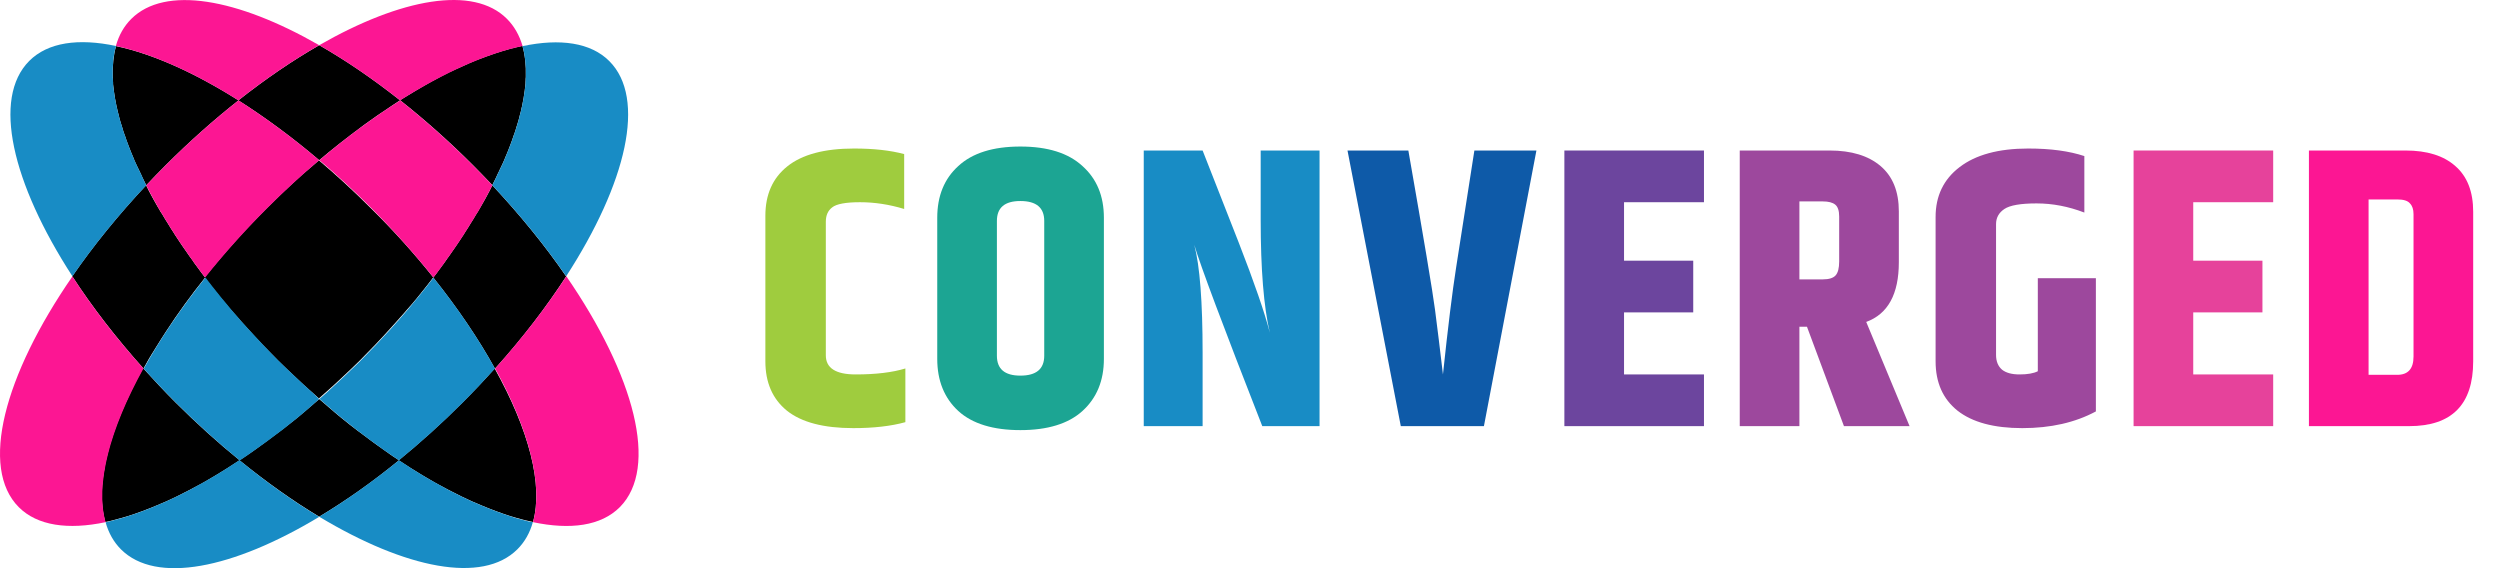 <svg width="88" height="20" viewBox="0 0 88 20" fill="none" xmlns="http://www.w3.org/2000/svg">
    <path d="M26.941 7.594C26.941 6.847 27.198 6.269 27.711 5.858C28.234 5.438 29.018 5.228 30.063 5.228C30.754 5.228 31.342 5.293 31.827 5.424V7.356C31.305 7.197 30.787 7.118 30.273 7.118C29.769 7.118 29.443 7.179 29.293 7.3C29.144 7.412 29.069 7.58 29.069 7.804V12.508C29.069 12.956 29.419 13.18 30.119 13.18C30.829 13.18 31.412 13.11 31.869 12.97V14.86C31.365 15 30.754 15.07 30.035 15.07C28.99 15.07 28.211 14.865 27.697 14.454C27.193 14.043 26.941 13.465 26.941 12.718V7.594Z" fill="#9FCC3E"/>
    <path d="M36.757 7.776C36.757 7.309 36.477 7.076 35.917 7.076C35.366 7.076 35.091 7.309 35.091 7.776V12.522C35.091 12.989 35.366 13.222 35.917 13.222C36.477 13.222 36.757 12.989 36.757 12.522V7.776ZM32.991 7.664C32.991 6.899 33.238 6.292 33.733 5.844C34.227 5.387 34.956 5.158 35.917 5.158C36.878 5.158 37.606 5.387 38.101 5.844C38.605 6.292 38.857 6.899 38.857 7.664V12.634C38.857 13.399 38.605 14.011 38.101 14.468C37.606 14.916 36.878 15.14 35.917 15.14C34.956 15.14 34.227 14.916 33.733 14.468C33.238 14.011 32.991 13.399 32.991 12.634V7.664Z" fill="#1CA593"/>
    <path d="M44.376 5.298H46.448V15H44.432C43.051 11.472 42.253 9.344 42.038 8.616C42.234 9.353 42.332 10.623 42.332 12.424V15H40.26V5.298H42.332L43.606 8.546C44.148 9.937 44.512 10.991 44.698 11.71C44.484 10.805 44.376 9.479 44.376 7.734V5.298Z" fill="#188CC5"/>
    <path d="M51.898 5.298H54.082L52.234 15H49.308L47.432 5.298H49.574C50.115 8.387 50.428 10.254 50.512 10.898C50.596 11.542 50.689 12.303 50.792 13.18C50.969 11.509 51.123 10.259 51.254 9.428L51.898 5.298Z" fill="#0E5AA8"/>
    <path d="M55.066 5.298H59.98V7.118H57.166V9.176H59.602V10.996H57.166V13.18H59.98V15H55.066V5.298Z" fill="#6C459E"/>
    <path d="M63.339 11.5V15H61.239V5.298H64.403C65.168 5.298 65.766 5.48 66.195 5.844C66.624 6.208 66.839 6.74 66.839 7.44V9.232C66.839 10.352 66.456 11.052 65.691 11.332L67.217 15H64.907L63.605 11.5H63.339ZM63.339 7.09V9.834H64.165C64.38 9.834 64.529 9.787 64.613 9.694C64.697 9.601 64.739 9.437 64.739 9.204V7.622C64.739 7.417 64.692 7.277 64.599 7.202C64.506 7.127 64.361 7.09 64.165 7.09H63.339ZM68.133 7.636C68.133 6.899 68.413 6.315 68.973 5.886C69.542 5.447 70.35 5.228 71.395 5.228C72.179 5.228 72.837 5.317 73.369 5.494V7.482C72.809 7.267 72.249 7.16 71.689 7.16C71.129 7.16 70.751 7.225 70.555 7.356C70.359 7.487 70.261 7.664 70.261 7.888V12.494C70.261 12.718 70.331 12.891 70.471 13.012C70.611 13.124 70.816 13.18 71.087 13.18C71.367 13.18 71.582 13.143 71.731 13.068V9.792H73.775V14.482C73.047 14.874 72.184 15.07 71.185 15.07C70.186 15.07 69.426 14.865 68.903 14.454C68.39 14.043 68.133 13.465 68.133 12.718V7.636Z" fill="#9D489D"/>
    <path d="M75.102 5.298H80.016V7.118H77.202V9.176H79.638V10.996H77.202V13.18H80.016V15H75.102V5.298Z" fill="#E6429B"/>
    <path d="M84.956 7.538C84.956 7.37 84.914 7.244 84.83 7.16C84.756 7.067 84.606 7.02 84.382 7.02H83.374V13.194H84.382C84.765 13.194 84.956 12.979 84.956 12.55V7.538ZM81.274 5.298H84.676C85.432 5.298 86.016 5.48 86.426 5.844C86.846 6.208 87.056 6.745 87.056 7.454V12.718C87.056 14.239 86.305 15 84.802 15H81.274V5.298Z" fill="#FC1693"/>
    <path d="M7.221 9.769C6.711 10.405 6.251 11.041 5.845 11.666C5.779 11.765 5.719 11.864 5.658 11.957C5.598 12.05 5.543 12.143 5.483 12.237C5.455 12.281 5.433 12.325 5.406 12.363C5.384 12.396 5.362 12.434 5.34 12.467C5.307 12.517 5.28 12.571 5.247 12.621C5.181 12.736 5.115 12.857 5.05 12.972C4.079 11.886 3.234 10.789 2.543 9.725C3.273 8.666 4.15 7.58 5.143 6.522C5.154 6.538 5.159 6.56 5.17 6.577C5.192 6.621 5.22 6.67 5.241 6.719C5.269 6.774 5.302 6.829 5.329 6.884C5.351 6.928 5.379 6.972 5.401 7.015C5.466 7.136 5.538 7.257 5.609 7.377C5.631 7.421 5.658 7.465 5.686 7.504L5.691 7.509C5.708 7.536 5.724 7.564 5.741 7.591C5.763 7.63 5.79 7.674 5.812 7.712C5.845 7.767 5.878 7.822 5.916 7.877C5.949 7.931 5.987 7.992 6.02 8.047C6.053 8.101 6.092 8.162 6.13 8.217C6.13 8.217 6.13 8.217 6.13 8.222C6.196 8.326 6.262 8.425 6.333 8.529C6.382 8.6 6.426 8.672 6.476 8.738C6.547 8.836 6.618 8.941 6.689 9.045C6.695 9.056 6.706 9.067 6.711 9.072C6.75 9.122 6.788 9.176 6.821 9.231C6.832 9.242 6.838 9.259 6.848 9.27C6.887 9.319 6.92 9.368 6.958 9.418C6.991 9.467 7.029 9.516 7.062 9.56C7.073 9.571 7.079 9.588 7.09 9.599C7.128 9.654 7.172 9.708 7.216 9.763C7.221 9.763 7.221 9.769 7.221 9.769Z" fill="black"/>
    <path d="M14.083 3.533C14.05 3.549 14.022 3.571 13.989 3.593C13.94 3.626 13.891 3.653 13.847 3.686C13.808 3.708 13.77 3.736 13.732 3.763C13.704 3.785 13.671 3.801 13.644 3.823C13.556 3.884 13.468 3.939 13.381 3.999C13.342 4.026 13.298 4.054 13.26 4.081C13.123 4.174 12.986 4.273 12.849 4.372C12.821 4.394 12.788 4.416 12.761 4.438C12.509 4.624 12.256 4.816 12.004 5.014C11.966 5.041 11.927 5.074 11.894 5.101C11.829 5.151 11.768 5.2 11.702 5.255C11.659 5.293 11.609 5.332 11.565 5.365C11.521 5.397 11.477 5.436 11.434 5.474C11.368 5.529 11.302 5.584 11.236 5.639C10.282 4.827 9.322 4.125 8.39 3.533C9.355 2.77 10.315 2.118 11.236 1.591C12.163 2.118 13.117 2.77 14.083 3.533Z" fill="black"/>
    <path d="M14.044 16.202C13.101 16.976 12.152 17.639 11.236 18.188C10.32 17.639 9.377 16.97 8.428 16.202C8.499 16.153 8.571 16.109 8.642 16.06C8.675 16.038 8.713 16.01 8.746 15.988C8.883 15.895 9.026 15.796 9.163 15.692C9.267 15.621 9.366 15.544 9.47 15.467C9.541 15.412 9.613 15.363 9.684 15.308C9.728 15.275 9.772 15.242 9.816 15.21C9.821 15.204 9.827 15.204 9.832 15.198C9.876 15.166 9.92 15.127 9.969 15.094C10.09 15.001 10.205 14.908 10.326 14.815C10.37 14.776 10.419 14.738 10.463 14.705C10.496 14.678 10.529 14.65 10.562 14.623C10.605 14.59 10.649 14.551 10.693 14.513C10.874 14.359 11.055 14.206 11.236 14.047C11.417 14.206 11.598 14.359 11.779 14.513C11.823 14.551 11.867 14.584 11.911 14.623C11.944 14.65 11.977 14.678 12.009 14.705C12.053 14.743 12.103 14.782 12.147 14.815C12.267 14.913 12.382 15.007 12.503 15.094C12.547 15.127 12.591 15.166 12.64 15.198C12.646 15.204 12.651 15.204 12.657 15.21C12.701 15.242 12.744 15.275 12.788 15.308C12.86 15.363 12.931 15.418 13.002 15.467C13.106 15.544 13.205 15.621 13.309 15.692C13.447 15.791 13.589 15.89 13.726 15.988C13.759 16.01 13.797 16.038 13.83 16.06C13.902 16.109 13.973 16.158 14.044 16.202Z" fill="black"/>
    <path d="M19.929 9.73C19.238 10.794 18.399 11.897 17.423 12.977C16.852 11.941 16.117 10.855 15.251 9.769L15.256 9.763C15.3 9.708 15.339 9.654 15.383 9.599C15.393 9.588 15.399 9.571 15.41 9.56C15.448 9.511 15.481 9.462 15.514 9.418C15.553 9.368 15.585 9.319 15.624 9.27C15.635 9.259 15.64 9.242 15.651 9.231C15.69 9.176 15.728 9.127 15.761 9.072C15.766 9.061 15.777 9.05 15.783 9.045C15.854 8.941 15.925 8.842 15.997 8.738C16.046 8.666 16.09 8.595 16.139 8.529C16.211 8.425 16.276 8.326 16.342 8.222C16.342 8.222 16.342 8.222 16.342 8.217C16.381 8.162 16.414 8.101 16.452 8.047C16.49 7.992 16.523 7.931 16.556 7.877C16.589 7.822 16.622 7.767 16.66 7.712C16.682 7.674 16.71 7.63 16.732 7.591C16.748 7.564 16.765 7.536 16.781 7.509L16.787 7.504C16.814 7.46 16.836 7.416 16.863 7.377C16.935 7.257 17 7.136 17.072 7.015C17.094 6.972 17.121 6.928 17.143 6.884C17.171 6.829 17.203 6.774 17.231 6.719C17.258 6.67 17.28 6.626 17.302 6.577C17.313 6.56 17.319 6.538 17.33 6.522C18.322 7.586 19.2 8.666 19.929 9.73Z" fill="black"/>
    <path d="M8.434 16.202C8.154 16.389 7.874 16.564 7.6 16.729C7.561 16.751 7.518 16.778 7.479 16.8C7.43 16.833 7.375 16.86 7.32 16.893C7.276 16.921 7.232 16.943 7.189 16.97C7.128 17.003 7.068 17.036 7.008 17.069C6.958 17.096 6.903 17.124 6.854 17.151C6.832 17.162 6.805 17.178 6.783 17.189C6.75 17.206 6.722 17.222 6.689 17.239C6.53 17.321 6.377 17.398 6.223 17.475C6.13 17.518 6.037 17.562 5.944 17.606C5.905 17.623 5.867 17.645 5.823 17.661C5.763 17.689 5.702 17.716 5.642 17.738C5.603 17.754 5.565 17.771 5.527 17.787C5.176 17.935 4.836 18.061 4.507 18.166C4.463 18.182 4.419 18.193 4.375 18.204C4.342 18.215 4.315 18.221 4.282 18.232C4.26 18.237 4.238 18.242 4.216 18.248C4.177 18.259 4.139 18.27 4.101 18.281C4.068 18.292 4.029 18.297 3.996 18.308C3.898 18.336 3.805 18.358 3.706 18.374C3.629 18.094 3.585 17.782 3.585 17.447C3.585 17.409 3.585 17.37 3.585 17.337C3.585 17.332 3.585 17.326 3.585 17.321C3.585 17.288 3.585 17.255 3.591 17.222C3.591 17.178 3.596 17.14 3.596 17.096C3.596 17.08 3.596 17.069 3.602 17.052C3.607 17.019 3.607 16.986 3.613 16.948C3.618 16.921 3.618 16.888 3.624 16.86V16.855C3.624 16.838 3.629 16.816 3.629 16.8C3.635 16.767 3.64 16.729 3.645 16.696C3.651 16.674 3.651 16.652 3.656 16.63C3.656 16.613 3.662 16.602 3.662 16.586C3.667 16.564 3.667 16.542 3.673 16.526C3.678 16.504 3.684 16.476 3.684 16.449C3.689 16.422 3.695 16.394 3.7 16.367V16.361C3.7 16.35 3.706 16.339 3.706 16.328C3.706 16.328 3.706 16.328 3.706 16.323C3.711 16.295 3.717 16.273 3.722 16.246C3.744 16.142 3.772 16.038 3.799 15.928C3.81 15.895 3.816 15.857 3.826 15.824C3.832 15.807 3.837 15.791 3.837 15.774C3.843 15.752 3.848 15.73 3.859 15.703C3.865 15.676 3.876 15.648 3.881 15.621C3.887 15.599 3.892 15.577 3.903 15.555C3.909 15.528 3.92 15.506 3.925 15.478C3.931 15.456 3.942 15.434 3.947 15.412C4.051 15.089 4.172 14.76 4.32 14.42C4.331 14.398 4.337 14.376 4.348 14.354C4.358 14.326 4.375 14.293 4.386 14.266C4.397 14.244 4.402 14.222 4.413 14.206C4.43 14.162 4.452 14.118 4.474 14.074C4.496 14.025 4.518 13.981 4.539 13.931C4.644 13.712 4.753 13.493 4.869 13.268C4.89 13.224 4.912 13.186 4.934 13.142C4.94 13.136 4.945 13.125 4.945 13.114C4.962 13.087 4.973 13.059 4.989 13.032C5.006 13.005 5.017 12.983 5.033 12.955C5.395 13.356 5.774 13.761 6.168 14.156C6.925 14.913 7.677 15.588 8.434 16.202Z" fill="black"/>
    <path d="M15.251 9.763C15.207 9.818 15.163 9.873 15.125 9.928C15.086 9.977 15.048 10.027 15.01 10.076C14.911 10.202 14.807 10.334 14.702 10.46C14.675 10.493 14.648 10.531 14.615 10.564C14.554 10.641 14.489 10.718 14.423 10.789C14.39 10.833 14.351 10.871 14.313 10.915C14.28 10.953 14.247 10.997 14.209 11.036C14.203 11.041 14.203 11.041 14.198 11.047C14.159 11.091 14.121 11.14 14.077 11.184C14.044 11.217 14.017 11.255 13.984 11.288C13.94 11.337 13.896 11.387 13.852 11.436C13.819 11.474 13.781 11.513 13.748 11.551C13.408 11.93 13.052 12.303 12.679 12.676C12.607 12.747 12.541 12.813 12.47 12.879C12.426 12.922 12.382 12.966 12.339 13.005C12.267 13.07 12.201 13.136 12.13 13.202C12.07 13.257 12.015 13.312 11.955 13.367C11.823 13.487 11.697 13.608 11.565 13.723C11.521 13.761 11.477 13.8 11.434 13.838C11.362 13.899 11.296 13.964 11.225 14.025C11.154 13.964 11.088 13.904 11.017 13.838C10.973 13.8 10.929 13.761 10.885 13.723C10.754 13.608 10.627 13.487 10.496 13.367C10.435 13.312 10.381 13.257 10.32 13.202C10.249 13.136 10.183 13.07 10.112 13.005C10.068 12.961 10.024 12.922 9.98 12.879C9.909 12.813 9.843 12.741 9.772 12.676C9.399 12.303 9.042 11.93 8.702 11.551C8.664 11.513 8.631 11.474 8.598 11.436C8.554 11.387 8.51 11.337 8.466 11.288C8.434 11.255 8.406 11.217 8.373 11.184C8.335 11.14 8.291 11.091 8.253 11.047C8.247 11.041 8.247 11.041 8.242 11.036C8.209 10.997 8.17 10.953 8.137 10.915C8.099 10.871 8.066 10.833 8.028 10.789C7.962 10.712 7.902 10.635 7.836 10.564C7.808 10.531 7.781 10.493 7.748 10.46C7.644 10.328 7.54 10.202 7.441 10.076C7.402 10.027 7.364 9.977 7.326 9.928C7.282 9.873 7.238 9.818 7.199 9.763C7.238 9.714 7.282 9.659 7.326 9.61C7.359 9.571 7.391 9.527 7.424 9.489C7.479 9.423 7.534 9.352 7.594 9.286C7.633 9.242 7.671 9.193 7.71 9.149C7.731 9.122 7.753 9.1 7.775 9.072C7.797 9.045 7.819 9.023 7.841 8.995C7.885 8.946 7.929 8.891 7.973 8.842C8.269 8.502 8.576 8.162 8.9 7.827C8.955 7.772 9.009 7.712 9.064 7.657C9.174 7.542 9.289 7.432 9.399 7.317C9.448 7.268 9.498 7.218 9.547 7.174C9.585 7.136 9.624 7.098 9.662 7.059C9.772 6.955 9.876 6.851 9.986 6.747C10.035 6.703 10.084 6.653 10.134 6.61C10.232 6.516 10.331 6.429 10.43 6.335C10.501 6.27 10.572 6.204 10.649 6.138C10.688 6.105 10.726 6.072 10.764 6.039C10.841 5.973 10.918 5.908 10.995 5.842C11.072 5.776 11.148 5.71 11.225 5.644C11.834 6.16 12.443 6.719 13.041 7.317C13.858 8.118 14.593 8.941 15.251 9.763Z" fill="black"/>
    <path d="M18.509 2.688C18.509 2.716 18.509 2.743 18.503 2.776C18.503 2.787 18.503 2.798 18.503 2.809C18.503 2.836 18.498 2.869 18.498 2.897C18.498 2.907 18.498 2.918 18.498 2.929C18.498 2.957 18.492 2.979 18.492 3.006C18.492 3.023 18.492 3.034 18.487 3.05C18.487 3.077 18.481 3.099 18.476 3.127C18.476 3.149 18.47 3.165 18.47 3.187C18.448 3.363 18.416 3.544 18.377 3.73C18.372 3.752 18.366 3.774 18.361 3.796C18.355 3.823 18.35 3.845 18.344 3.873C18.339 3.911 18.328 3.944 18.317 3.982C18.311 4.01 18.306 4.037 18.295 4.065C18.289 4.087 18.284 4.114 18.278 4.136C18.256 4.218 18.235 4.301 18.207 4.383C18.196 4.416 18.185 4.449 18.174 4.487C18.163 4.52 18.158 4.553 18.147 4.58C18.141 4.608 18.13 4.635 18.119 4.663C18.114 4.69 18.103 4.712 18.092 4.739C18.086 4.756 18.081 4.772 18.076 4.783C18.064 4.811 18.059 4.838 18.048 4.865C18.043 4.887 18.032 4.909 18.026 4.931C18.015 4.959 18.004 4.992 17.993 5.019C17.977 5.063 17.96 5.107 17.944 5.151C17.895 5.282 17.84 5.419 17.779 5.557C17.768 5.584 17.757 5.611 17.746 5.639C17.73 5.677 17.713 5.716 17.697 5.748C17.681 5.781 17.664 5.82 17.648 5.853C17.631 5.886 17.615 5.924 17.598 5.957C17.571 6.017 17.544 6.078 17.511 6.138C17.494 6.171 17.478 6.204 17.467 6.237C17.423 6.33 17.373 6.423 17.33 6.516C17.11 6.286 16.885 6.05 16.655 5.82C15.81 4.975 14.944 4.207 14.083 3.527C14.132 3.494 14.181 3.467 14.231 3.434C14.264 3.412 14.297 3.396 14.329 3.374C14.395 3.335 14.456 3.297 14.521 3.258C14.543 3.242 14.571 3.231 14.593 3.215C14.664 3.171 14.735 3.127 14.807 3.088C14.856 3.061 14.9 3.034 14.949 3.006C14.999 2.979 15.043 2.951 15.092 2.924C15.119 2.907 15.152 2.891 15.18 2.875C15.306 2.809 15.426 2.743 15.553 2.677C15.596 2.655 15.646 2.628 15.69 2.606C15.772 2.562 15.854 2.524 15.942 2.485C15.975 2.469 16.002 2.458 16.035 2.441C16.15 2.386 16.26 2.337 16.375 2.288C16.419 2.266 16.463 2.249 16.507 2.227C16.551 2.211 16.595 2.189 16.639 2.173C16.682 2.156 16.726 2.134 16.77 2.118C16.814 2.101 16.858 2.085 16.902 2.068C17.033 2.019 17.16 1.97 17.291 1.926C17.335 1.909 17.373 1.898 17.417 1.882C17.489 1.86 17.554 1.838 17.626 1.816C17.637 1.811 17.648 1.811 17.659 1.805C17.675 1.8 17.697 1.794 17.713 1.789C17.812 1.761 17.905 1.734 17.999 1.706C18.021 1.701 18.048 1.695 18.07 1.69C18.097 1.684 18.13 1.673 18.158 1.668C18.196 1.657 18.235 1.651 18.273 1.641C18.311 1.63 18.35 1.624 18.388 1.613C18.481 1.937 18.52 2.299 18.509 2.688Z" fill="black"/>
    <path d="M8.395 3.533C7.534 4.213 6.667 4.981 5.823 5.825C5.593 6.056 5.368 6.286 5.148 6.522C5.099 6.429 5.055 6.335 5.011 6.242C4.995 6.209 4.978 6.176 4.967 6.143C4.94 6.083 4.912 6.023 4.88 5.962C4.863 5.929 4.847 5.891 4.83 5.858C4.814 5.825 4.797 5.787 4.781 5.754C4.764 5.716 4.748 5.677 4.731 5.644C4.72 5.617 4.709 5.589 4.699 5.562C4.638 5.425 4.589 5.293 4.534 5.156C4.518 5.112 4.501 5.068 4.485 5.025C4.474 4.997 4.463 4.964 4.452 4.937C4.441 4.915 4.435 4.893 4.43 4.871C4.419 4.844 4.408 4.816 4.402 4.789C4.397 4.772 4.391 4.756 4.386 4.745C4.375 4.717 4.369 4.695 4.358 4.668C4.347 4.641 4.342 4.613 4.331 4.586C4.32 4.553 4.309 4.52 4.304 4.493C4.293 4.46 4.282 4.421 4.271 4.388C4.243 4.306 4.221 4.224 4.199 4.141C4.194 4.12 4.188 4.092 4.183 4.07C4.177 4.043 4.167 4.015 4.161 3.988C4.15 3.95 4.145 3.917 4.134 3.878C4.128 3.851 4.123 3.829 4.117 3.801C4.112 3.78 4.106 3.758 4.101 3.736C4.062 3.549 4.029 3.368 4.007 3.193C4.002 3.171 4.002 3.154 4.002 3.132C3.996 3.105 3.996 3.083 3.991 3.056C3.991 3.039 3.986 3.028 3.986 3.012C3.98 2.984 3.98 2.962 3.98 2.935C3.98 2.924 3.98 2.913 3.98 2.902C3.98 2.875 3.975 2.842 3.975 2.814C3.975 2.803 3.975 2.792 3.975 2.781C3.975 2.754 3.969 2.721 3.969 2.694C3.958 2.304 3.996 1.942 4.084 1.624C5.346 1.887 6.832 2.545 8.395 3.533Z" fill="black"/>
    <path d="M18.761 18.374C18.668 18.352 18.569 18.33 18.47 18.308C18.438 18.303 18.405 18.292 18.366 18.281C18.328 18.27 18.289 18.259 18.251 18.248C18.229 18.242 18.207 18.237 18.185 18.232C18.152 18.221 18.125 18.215 18.092 18.204C18.048 18.193 18.004 18.177 17.96 18.166C17.631 18.061 17.291 17.935 16.94 17.787C16.902 17.771 16.863 17.754 16.825 17.738C16.765 17.71 16.704 17.689 16.644 17.661C16.606 17.645 16.567 17.623 16.523 17.606C16.43 17.562 16.337 17.518 16.244 17.475C16.09 17.398 15.937 17.321 15.777 17.239C15.745 17.222 15.717 17.206 15.684 17.189C15.662 17.178 15.635 17.162 15.613 17.151C15.563 17.124 15.509 17.096 15.459 17.069C15.399 17.036 15.339 17.003 15.278 16.97C15.235 16.943 15.191 16.921 15.147 16.893C15.097 16.866 15.043 16.833 14.988 16.8C14.949 16.778 14.905 16.751 14.867 16.729C14.593 16.564 14.313 16.389 14.033 16.202C14.785 15.588 15.542 14.908 16.276 14.173C16.671 13.778 17.05 13.378 17.412 12.972C18.619 15.133 19.128 17.074 18.761 18.374Z" fill="black"/>
    <path d="M5.05 12.972C3.854 15.133 3.349 17.08 3.717 18.38C2.395 18.659 1.315 18.506 0.662 17.853C-0.72 16.471 0.135 13.224 2.549 9.73C3.234 10.794 4.079 11.891 5.05 12.972Z" fill="#FC1693"/>
    <path d="M18.394 1.619C17.132 1.887 15.646 2.545 14.083 3.533C13.117 2.77 12.158 2.118 11.236 1.591C14.127 -0.065 16.666 -0.52 17.845 0.664C18.103 0.922 18.284 1.246 18.394 1.619Z" fill="#FC1693"/>
    <path d="M11.236 1.591C10.315 2.118 9.355 2.77 8.39 3.533C6.827 2.545 5.34 1.887 4.079 1.619C4.183 1.24 4.364 0.922 4.622 0.664C5.806 -0.515 8.346 -0.065 11.236 1.591Z" fill="#FC1693"/>
    <path d="M16.655 5.825C16.885 6.056 17.11 6.286 17.33 6.522C17.319 6.538 17.313 6.56 17.302 6.577C17.28 6.62 17.253 6.67 17.231 6.719C17.203 6.774 17.171 6.829 17.143 6.884C17.121 6.928 17.094 6.971 17.072 7.015C17.033 7.081 17 7.147 16.962 7.213C16.929 7.268 16.902 7.323 16.869 7.377C16.847 7.421 16.82 7.465 16.792 7.504L16.787 7.509C16.77 7.536 16.754 7.564 16.737 7.591C16.715 7.63 16.688 7.674 16.666 7.712C16.633 7.767 16.6 7.822 16.562 7.876C16.529 7.931 16.49 7.992 16.457 8.046C16.425 8.101 16.386 8.162 16.348 8.217C16.348 8.217 16.348 8.217 16.348 8.222C16.282 8.326 16.216 8.425 16.145 8.529C16.096 8.6 16.052 8.672 16.002 8.738C15.931 8.836 15.86 8.94 15.788 9.045C15.783 9.056 15.772 9.067 15.766 9.072C15.728 9.121 15.69 9.176 15.657 9.231C15.646 9.242 15.64 9.259 15.629 9.27C15.591 9.319 15.558 9.368 15.52 9.418C15.487 9.467 15.448 9.516 15.415 9.56C15.405 9.571 15.399 9.588 15.388 9.599C15.35 9.653 15.306 9.708 15.262 9.763L15.256 9.769C14.598 8.946 13.863 8.123 13.057 7.312C12.459 6.714 11.85 6.154 11.242 5.639C12.196 4.827 13.156 4.125 14.088 3.533C14.944 4.213 15.81 4.981 16.655 5.825Z" fill="#FC1693"/>
    <path d="M21.816 17.853C21.158 18.511 20.083 18.659 18.761 18.38C19.128 17.08 18.624 15.138 17.428 12.972C18.399 11.886 19.244 10.789 19.935 9.725C22.343 13.224 23.198 16.465 21.816 17.853Z" fill="#FC1693"/>
    <path d="M11.236 5.639C10.627 6.154 10.019 6.714 9.421 7.312C8.615 8.118 7.88 8.94 7.221 9.769L7.216 9.763C7.172 9.708 7.134 9.653 7.09 9.599C7.079 9.588 7.073 9.571 7.062 9.56C7.024 9.511 6.991 9.462 6.958 9.418C6.92 9.368 6.887 9.319 6.848 9.27C6.838 9.259 6.832 9.242 6.821 9.231C6.783 9.176 6.744 9.127 6.711 9.072C6.706 9.061 6.695 9.05 6.689 9.045C6.618 8.94 6.547 8.842 6.476 8.738C6.426 8.666 6.382 8.595 6.333 8.529C6.262 8.425 6.196 8.326 6.13 8.222C6.13 8.222 6.13 8.222 6.13 8.217C6.092 8.162 6.059 8.101 6.02 8.046C5.982 7.992 5.949 7.931 5.916 7.876C5.883 7.822 5.85 7.767 5.812 7.712C5.79 7.674 5.763 7.63 5.741 7.591C5.724 7.564 5.708 7.536 5.691 7.509L5.686 7.504C5.658 7.46 5.636 7.416 5.609 7.377C5.576 7.323 5.543 7.268 5.516 7.213C5.477 7.147 5.439 7.081 5.406 7.015C5.384 6.971 5.357 6.928 5.335 6.884C5.307 6.829 5.274 6.774 5.247 6.719C5.22 6.67 5.198 6.626 5.176 6.577C5.165 6.56 5.159 6.538 5.148 6.522C5.368 6.291 5.593 6.056 5.823 5.825C6.667 4.981 7.534 4.213 8.395 3.533C9.322 4.125 10.282 4.827 11.236 5.639Z" fill="#FC1693"/>
    <path d="M11.236 18.193C8.192 20.025 5.494 20.568 4.26 19.339C4.002 19.081 3.821 18.758 3.717 18.385C3.755 18.38 3.794 18.369 3.832 18.358C3.87 18.352 3.903 18.341 3.942 18.33C3.964 18.325 3.986 18.319 4.002 18.314C4.035 18.308 4.068 18.297 4.106 18.286C4.145 18.275 4.183 18.264 4.221 18.253C4.243 18.248 4.265 18.242 4.287 18.237C4.32 18.226 4.348 18.22 4.38 18.209C4.419 18.198 4.457 18.188 4.496 18.171C4.83 18.067 5.176 17.941 5.527 17.787C5.565 17.771 5.603 17.754 5.642 17.738C5.702 17.71 5.763 17.688 5.823 17.661C5.861 17.645 5.9 17.623 5.944 17.606C6.037 17.562 6.13 17.518 6.223 17.474C6.377 17.398 6.53 17.321 6.689 17.239C6.733 17.217 6.783 17.189 6.827 17.162C6.843 17.151 6.859 17.145 6.876 17.134C6.92 17.113 6.964 17.085 7.008 17.063C7.123 17.003 7.232 16.937 7.348 16.871C7.386 16.849 7.424 16.827 7.463 16.805C7.638 16.701 7.819 16.591 8 16.476C8.039 16.454 8.077 16.427 8.115 16.4C8.22 16.334 8.324 16.268 8.428 16.197C9.377 16.975 10.32 17.645 11.236 18.193Z" fill="#188CC5"/>
    <path d="M19.929 9.725C19.2 8.666 18.322 7.58 17.33 6.522C17.379 6.429 17.423 6.335 17.467 6.242C17.483 6.209 17.5 6.176 17.511 6.143C17.538 6.083 17.565 6.023 17.598 5.962C17.615 5.929 17.631 5.891 17.648 5.858C17.664 5.825 17.681 5.787 17.697 5.754C17.713 5.716 17.73 5.677 17.746 5.644C17.757 5.617 17.768 5.589 17.779 5.562C17.84 5.425 17.889 5.293 17.944 5.156C17.96 5.112 17.977 5.068 17.993 5.024C18.004 4.997 18.015 4.964 18.026 4.937C18.037 4.915 18.043 4.893 18.048 4.871C18.059 4.843 18.07 4.816 18.076 4.789C18.081 4.772 18.086 4.756 18.092 4.745C18.103 4.717 18.108 4.695 18.119 4.668C18.13 4.641 18.136 4.613 18.147 4.586C18.158 4.553 18.169 4.52 18.174 4.492C18.185 4.46 18.196 4.421 18.207 4.388C18.235 4.306 18.256 4.224 18.278 4.141C18.284 4.12 18.289 4.092 18.295 4.07C18.3 4.043 18.311 4.015 18.317 3.988C18.328 3.949 18.333 3.917 18.344 3.878C18.35 3.851 18.355 3.829 18.361 3.801C18.366 3.779 18.372 3.758 18.377 3.736C18.416 3.549 18.448 3.368 18.47 3.193C18.476 3.171 18.476 3.154 18.476 3.132C18.481 3.105 18.481 3.083 18.487 3.055C18.487 3.039 18.492 3.028 18.492 3.012C18.498 2.984 18.498 2.962 18.498 2.935C18.498 2.924 18.498 2.913 18.498 2.902C18.498 2.875 18.503 2.842 18.503 2.814C18.503 2.803 18.503 2.792 18.503 2.781C18.503 2.754 18.509 2.721 18.509 2.694C18.52 2.304 18.481 1.942 18.394 1.624C19.715 1.344 20.796 1.498 21.448 2.151C22.759 3.461 22.057 6.44 19.929 9.725Z" fill="#188CC5"/>
    <path d="M5.148 6.522C4.15 7.586 3.278 8.666 2.549 9.725C0.42 6.44 -0.282 3.461 1.029 2.145C1.687 1.487 2.762 1.339 4.084 1.619C3.991 1.937 3.958 2.299 3.969 2.688C3.969 2.715 3.969 2.743 3.975 2.776C3.975 2.787 3.975 2.798 3.975 2.809C3.975 2.836 3.98 2.869 3.98 2.896C3.98 2.907 3.98 2.918 3.98 2.929C3.98 2.957 3.985 2.979 3.985 3.006C3.985 3.023 3.985 3.034 3.991 3.05C3.991 3.077 3.996 3.099 4.002 3.127C4.002 3.149 4.007 3.165 4.007 3.187C4.029 3.363 4.062 3.544 4.101 3.73C4.106 3.752 4.112 3.774 4.117 3.796C4.123 3.823 4.128 3.845 4.134 3.873C4.139 3.911 4.15 3.944 4.161 3.982C4.166 4.01 4.172 4.037 4.183 4.065C4.188 4.087 4.194 4.114 4.199 4.136C4.221 4.218 4.243 4.301 4.271 4.383C4.282 4.416 4.293 4.449 4.304 4.487C4.315 4.52 4.32 4.553 4.331 4.58C4.336 4.608 4.347 4.635 4.358 4.663C4.364 4.69 4.375 4.712 4.386 4.739C4.391 4.756 4.397 4.772 4.402 4.783C4.413 4.811 4.419 4.838 4.43 4.865C4.435 4.887 4.446 4.909 4.452 4.931C4.463 4.959 4.474 4.992 4.485 5.019C4.501 5.063 4.517 5.107 4.534 5.151C4.583 5.282 4.638 5.419 4.698 5.556C4.709 5.584 4.72 5.611 4.731 5.639C4.748 5.677 4.764 5.716 4.781 5.748C4.797 5.781 4.814 5.82 4.83 5.853C4.847 5.886 4.863 5.924 4.879 5.957C4.907 6.017 4.934 6.078 4.967 6.138C4.984 6.171 5 6.204 5.011 6.237C5.055 6.335 5.099 6.429 5.148 6.522Z" fill="#188CC5"/>
    <path d="M11.236 14.047C11.17 14.101 11.104 14.162 11.044 14.217C10.989 14.266 10.934 14.31 10.88 14.359C10.825 14.409 10.77 14.453 10.715 14.502C10.655 14.551 10.6 14.601 10.54 14.65C10.479 14.699 10.424 14.749 10.364 14.793C10.232 14.897 10.106 15.001 9.98 15.1C9.936 15.133 9.892 15.171 9.843 15.204C9.838 15.209 9.832 15.209 9.827 15.215C9.783 15.248 9.739 15.281 9.695 15.314C9.613 15.374 9.53 15.44 9.448 15.5C9.355 15.566 9.267 15.632 9.174 15.697C9.037 15.796 8.894 15.895 8.757 15.994C8.724 16.016 8.686 16.043 8.653 16.065C8.582 16.114 8.51 16.158 8.439 16.208C7.688 15.593 6.931 14.913 6.196 14.178C5.801 13.783 5.422 13.383 5.06 12.977C5.631 11.941 6.366 10.855 7.232 9.769C7.276 9.824 7.32 9.878 7.359 9.933C7.397 9.983 7.435 10.032 7.474 10.081C7.572 10.207 7.677 10.339 7.781 10.465C7.808 10.498 7.836 10.537 7.869 10.569C7.956 10.674 8.039 10.778 8.126 10.882C8.176 10.937 8.22 10.992 8.269 11.047L8.274 11.052C8.324 11.112 8.379 11.167 8.428 11.228C8.428 11.233 8.434 11.233 8.434 11.239C8.483 11.299 8.538 11.359 8.593 11.414C8.642 11.469 8.686 11.518 8.735 11.573C9.075 11.946 9.426 12.319 9.794 12.687C9.865 12.758 9.931 12.824 10.002 12.889C10.046 12.933 10.09 12.977 10.134 13.016C10.205 13.081 10.271 13.147 10.342 13.213C10.402 13.268 10.457 13.323 10.518 13.377C10.589 13.443 10.66 13.515 10.737 13.581C10.786 13.624 10.836 13.668 10.88 13.712C10.94 13.767 11 13.822 11.061 13.877C11.116 13.937 11.176 13.992 11.236 14.047Z" fill="#188CC5"/>
    <path d="M18.756 18.38C18.651 18.758 18.47 19.076 18.213 19.334C16.984 20.562 14.28 20.019 11.236 18.188C12.152 17.639 13.095 16.97 14.044 16.202C14.149 16.273 14.253 16.339 14.357 16.405C14.395 16.433 14.434 16.454 14.472 16.482C14.653 16.597 14.834 16.707 15.01 16.811C15.048 16.833 15.086 16.855 15.125 16.877C15.24 16.942 15.35 17.008 15.465 17.069C15.509 17.091 15.553 17.118 15.596 17.14C15.613 17.151 15.629 17.156 15.646 17.167C15.69 17.195 15.739 17.217 15.783 17.244C15.942 17.326 16.096 17.403 16.249 17.48C16.342 17.524 16.436 17.568 16.529 17.612C16.567 17.628 16.606 17.65 16.649 17.666C16.71 17.694 16.77 17.721 16.831 17.743C16.869 17.76 16.907 17.776 16.946 17.793C17.302 17.941 17.648 18.072 17.977 18.177C18.015 18.188 18.053 18.198 18.092 18.215C18.125 18.226 18.158 18.231 18.185 18.242C18.207 18.248 18.229 18.253 18.251 18.259C18.289 18.27 18.328 18.281 18.366 18.292C18.399 18.303 18.438 18.308 18.47 18.319C18.492 18.325 18.514 18.33 18.531 18.336C18.569 18.347 18.602 18.352 18.64 18.363C18.679 18.363 18.717 18.374 18.756 18.38Z" fill="#188CC5"/>
    <path d="M17.423 12.972C17.061 13.372 16.682 13.778 16.288 14.173C15.547 14.913 14.796 15.588 14.044 16.202C13.973 16.153 13.902 16.109 13.83 16.059C13.797 16.038 13.759 16.01 13.726 15.988C13.589 15.895 13.447 15.796 13.309 15.692C13.216 15.626 13.128 15.56 13.035 15.495C12.953 15.434 12.871 15.374 12.788 15.308C12.744 15.275 12.701 15.242 12.657 15.209C12.651 15.204 12.646 15.204 12.64 15.198C12.596 15.165 12.553 15.127 12.503 15.094C12.377 14.995 12.245 14.891 12.119 14.787C12.059 14.738 12.004 14.694 11.944 14.645C11.883 14.595 11.829 14.546 11.768 14.496C11.713 14.453 11.659 14.403 11.604 14.354C11.549 14.304 11.494 14.261 11.439 14.211C11.373 14.156 11.307 14.101 11.247 14.041C11.307 13.986 11.368 13.931 11.428 13.882C11.489 13.833 11.549 13.772 11.609 13.718C11.659 13.674 11.708 13.63 11.752 13.586C11.823 13.52 11.9 13.454 11.971 13.383C12.031 13.328 12.086 13.273 12.147 13.219C12.218 13.153 12.284 13.087 12.355 13.021C12.399 12.977 12.443 12.933 12.487 12.895C12.558 12.829 12.624 12.758 12.695 12.692C13.062 12.325 13.414 11.951 13.754 11.579C13.803 11.524 13.847 11.474 13.896 11.419C13.951 11.359 14 11.299 14.055 11.244C14.061 11.239 14.061 11.239 14.061 11.233C14.11 11.173 14.165 11.118 14.214 11.058L14.22 11.052C14.269 10.997 14.313 10.942 14.362 10.887C14.45 10.783 14.538 10.679 14.62 10.575C14.648 10.542 14.675 10.504 14.708 10.471C14.812 10.339 14.916 10.213 15.015 10.087C15.053 10.037 15.092 9.988 15.13 9.939C15.174 9.884 15.218 9.829 15.256 9.774C16.123 10.855 16.852 11.941 17.423 12.972Z" fill="#188CC5"/>
</svg>
